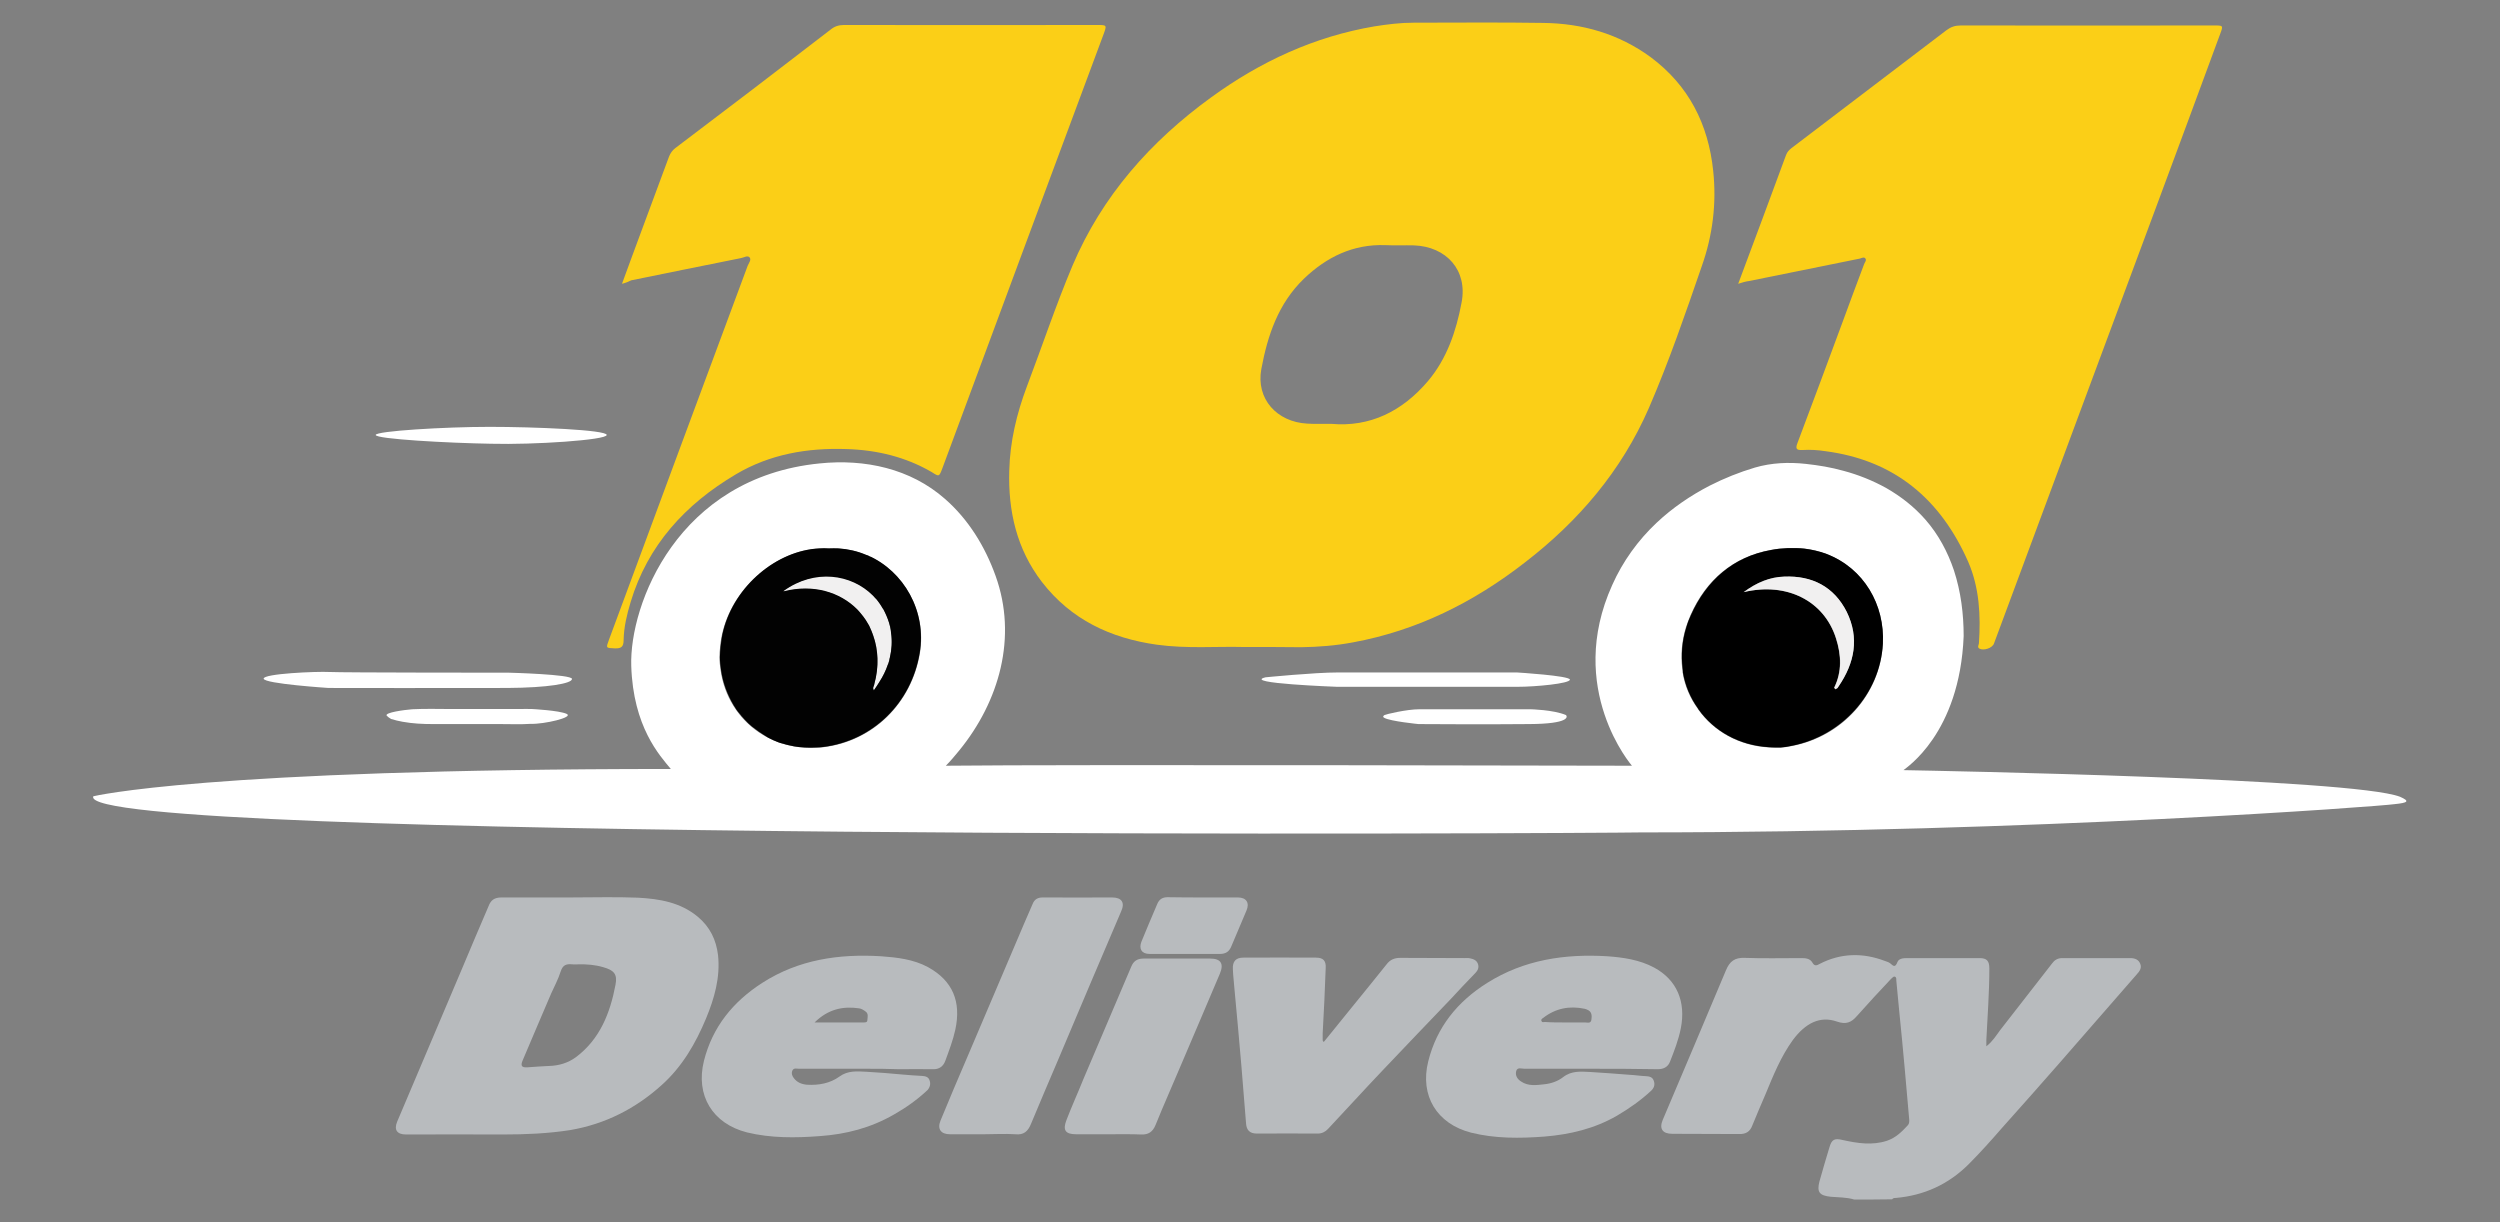 <?xml version="1.0" encoding="utf-8"?>
<!-- Generator: Adobe Illustrator 25.0.0, SVG Export Plug-In . SVG Version: 6.00 Build 0)  -->
<svg version="1.1" id="Layer_1" xmlns="http://www.w3.org/2000/svg" xmlns:xlink="http://www.w3.org/1999/xlink" x="0px" y="0px"
	 viewBox="0 0 1080 528" style="enable-background:new 0 0 1080 528;" xml:space="preserve">
<rect x="0" y="0" width="1080" height="528" fill="#808080" stroke="none"/>
<style type="text/css">
	.st0{fill:#FFFFFF;}
	.st1{fill:#B8BBBE;}
	.st2{fill:#FBCF17;}
	.st3{fill:#F1F0F0;}
	.st4{fill:#020202;}
</style>
<g>
	<path id="XMLID_71_" class="st0" d="M162.3,187.9c0-1.7,29.9-3.5,49.2-3.5s50.6,1.3,50.6,3.5s-31.6,4.3-49.9,3.8
		C194,191.4,162.3,189.7,162.3,187.9z"/>
	<path id="XMLID_70_" class="st0" d="M113.9,293.2c-0.3-2.2,22.9-3.2,28.4-2.9c5.4,0.3,77.5,0.3,77.5,0.3s27.3,0.7,27.3,2.7
		c0,2-10.5,3.8-27.9,3.9s-77.3,0-77.3,0S114.2,295.4,113.9,293.2z"/>
	<path id="XMLID_69_" class="st0" d="M167,309.1c-0.6-1.3,7.4-2.4,11.1-2.7c5.7-0.3,11.5-0.1,17.1-0.1c5.2,0,10.5,0,15.7,0
		c4.5,0,8.9,0,13.4,0c1.9,0,3.7-0.1,5.6,0c0,0,11.7,0.6,14.9,2.1c3.2,1.5-9.8,4.5-15.5,4.3c-4.4,0.3-8.9,0.1-13.4,0.1
		c-7.1,0-14.2,0-21.3,0c-2.5,0-5,0-7.5,0c-4.5,0-8.8-0.2-13.2-1c-1.6-0.3-3.4-0.7-5-1.2C169,310.5,168,310.2,167,309.1z"/>
	<path id="XMLID_68_" class="st0" d="M598.1,308.9c0.5-0.3,9.5-2.5,15.1-2.5c5.6,0,48,0,48,0s9.8,0.2,15.3,2.5
		c0.7,0.7,1.6,3.8-15.9,3.9c-17.5,0.2-47.8,0-47.8,0s-12.2-1.2-14.8-2.7C597.2,309.7,597.6,309.2,598.1,308.9z"/>
	<path id="XMLID_67_" class="st0" d="M546.7,292.6c0,0,21.1-2.1,31.3-2.1c10.2,0,77.3,0,77.3,0s22.9,1.4,22.9,3.1
		c0,1.7-14.8,3.1-22.7,3.1s-77.9,0-77.9,0S536.2,295.2,546.7,292.6z"/>
	<path id="XMLID_60_" class="st0" d="M1036.8,344.2c-20.6-7.9-199.1-11.2-214.5-11.5c0.9-0.9,24.3-15.6,26-57.9
		c0-9.6-1.2-19.2-4.2-28.4c-2.7-8-6.7-15.5-12.3-21.9c-4.9-5.6-10.7-10.1-17-13.7c-5.8-3.2-12-5.7-18.4-7.4
		c-5.3-1.5-10.8-2.4-16.3-3c-7.4-0.8-14.8-0.5-22,1.6c-6.7,2-13.2,4.6-19.5,7.8c-8.3,4.3-16.1,9.6-22.9,16
		c-8.1,7.6-14.7,16.8-19.2,26.9c-20.3,44.9,8.5,78.1,8.5,78.1s-244.9-0.6-296.4,0c2.1-2.1,3.9-4.3,5.8-6.6
		c17.3-21.2,25.2-49,15.7-75.4c-4.5-12.6-11.7-24.4-21.9-33.3c-14.9-13.1-34.6-17.3-54.1-15.3c-61.4,6.1-82.2,61-81.4,87.4
		c0.8,26.4,12.3,38.8,17.1,44.6c-201.7,0-249.5,11.8-249.5,11.8c-8.6,19.6,651,16,668.8,15.6c169.8,0,319.5-11.3,325.3-12.2
		C1040.4,346.8,1041.1,346.1,1036.8,344.2z M397.4,282.2c-3.6,21.5-20.1,38-41.7,40.6c-0.9,0.1-1.9,0.2-2.8,0.2
		c-1.7,0.1-3.5,0.1-5.2,0c-13-0.8-24.4-7.5-31-18.3l0,0c-2.7-4.4-4.6-9.5-5.4-15.1c-0.3-2-0.5-3.8-0.5-5.7c0-1.5,0.1-3,0.3-4.6
		c0.2-2.3,0.6-4.6,1.2-6.9c5.1-19.5,23.4-34.6,41.6-35.4c1.4-0.1,2.8,0,4.2,0c1.4-0.1,2.8-0.1,4.2,0c4.2,0.2,8.2,1.2,11.9,2.8
		c0.3,0.1,0.6,0.2,0.8,0.3C390.4,246.8,400.4,264,397.4,282.2z M813.4,278.2c-1.2,21.9-17.7,40.1-39.4,44.1
		c-1.6,0.3-3.2,0.6-4.7,0.7c-0.7,0-1.3,0-1.9,0c-0.2,0-0.5,0-0.6,0c-0.8,0-1.7,0-2.5-0.1c-13.2-0.7-24-7.1-30.6-16.3
		c-0.1-0.1-0.2-0.3-0.3-0.5c-3.2-4.4-5.6-9.7-6.5-15.6v-0.1c0-0.1,0-0.2,0-0.2V290c0-0.5-0.1-0.8-0.2-1.3
		c-0.7-5.7-0.2-11.7,1.6-17.7l0,0c0.6-1.7,1.2-3.5,2-5.3c6.7-15.1,18.3-25.1,34.6-28.1c2.4-0.5,4.9-0.7,7.1-0.8
		c1.4-0.1,2.8-0.1,4.1,0c4.5,0.1,8.7,1,12.5,2.4c0.1,0,0.3,0.1,0.5,0.2C805.2,245.5,814.3,261.3,813.4,278.2z"/>
	<path id="XMLID_59_" class="st1" d="M801,518.2c-3.2-1-6.7-0.9-10.1-1.2c-4.9-0.5-6.1-2-4.9-6.6c1.4-5,2.8-9.8,4.3-14.7
		c1-3.5,2.2-4.1,5.8-3.2c6.4,1.4,12.7,2.4,19.1,0.3c3.8-1.3,6.4-3.9,8.9-6.6c0.7-0.7,0.7-1.5,0.7-2.3c-0.7-7.5-1.3-15.2-2-22.7
		c-0.7-8-1.5-16-2.3-24c-0.5-4.5-0.8-9.1-1.3-13.7c0-0.6,0.1-1.4-0.7-1.6c-0.7-0.1-1,0.6-1.5,0.9c-5,5.3-10,10.7-14.8,16.1
		c-2.4,2.8-4.7,3.8-8.7,2.4c-7.2-2.5-13.5,0.6-19,8c-5.2,7.2-8.5,15.4-11.8,23.4c-2,4.5-3.8,9-5.7,13.5c-1,2.7-2.8,3.8-5.8,3.7
		c-9.6-0.1-19.2,0-28.8-0.1c-4.2,0-5.7-2.2-4.1-6c9.1-21.5,18.3-43.1,27.3-64.6c1.6-3.9,3.8-5.6,8.2-5.4c8,0.3,16.1,0.1,24.2,0.1
		c2,0,3.9,0.1,5,2c0.9,1.6,1.9,1.2,3.1,0.5c9.1-4.7,18.6-4.9,28.1-1.3c0.8,0.3,1.6,0.5,2.3,1c1.4,1.2,2.2,2.1,3.2-0.5
		c0.6-1.5,2.4-1.7,4.1-1.7c10.4,0,21,0,31.4,0c3.1,0,4.2,1.2,4.2,4.5c0,10.3-0.8,20.6-1.3,30.9c0,0.7,0,1.5,0,2.7
		c2.7-2.1,4.2-4.6,5.9-6.9c7.5-9.6,14.9-19.2,22.5-28.9c1-1.4,2.4-2.3,4.3-2.3c9.8,0,19.7,0,29.5,0c1.9,0,3.6,0.6,4.3,2.5
		c0.7,1.7-0.2,3.1-1.5,4.5c-11.1,12.7-22.2,25.5-33.3,38.2c-8.2,9.4-16.4,18.6-24.7,27.9c-4.7,5.4-9.5,10.8-14.6,15.9
		c-8.7,8.7-19.2,13.5-31.4,14.6c-0.6,0-1.3,0-1.7,0.6C811.9,518.2,806.5,518.2,801,518.2z"/>
	<path id="XMLID_56_" class="st2" d="M536.9,279.5c-11-0.3-24.2,0.8-37.2-1c-19.9-2.8-37-10.8-49.6-27.1
		c-10.9-14.2-14.6-30.6-14.1-48c0.3-12.6,3.2-24.7,7.6-36.4c6.6-17.4,12.5-35.1,19.7-52.2C476.1,84.6,497.1,61,523.3,42
		c21.2-15.4,44.5-26.2,70.4-30.6c5.7-0.9,11.3-1.6,17.1-1.6c18.6,0,37.3-0.2,55.9,0.1c16.9,0.2,32.6,4.7,46.4,14.8
		c16.4,12.2,24.9,28.9,27,49.1c1.5,14-0.2,27.8-4.9,41.1c-7.1,20.6-14.2,41.3-22.9,61.4c-11.8,27.1-30.4,48.9-53.7,66.8
		c-22,17.1-46.4,29.3-74.1,34.4c-7.4,1.4-14.9,2-22.5,2.1C554.4,279.5,546.8,279.5,536.9,279.5z M575.1,183.1
		c16.7,1.5,30.7-5.4,41.8-18.5c8.2-9.7,12.2-21.6,14.5-33.9c2.7-13.9-6.5-24.2-20.6-24.7c-4.1-0.1-8.1,0.1-12.3-0.1
		c-13.9-0.5-25.4,5.1-35.2,14.5c-11.1,10.7-15.7,24.5-18.4,39c-2.4,12.9,6.7,22.9,19.8,23.6C568,183.2,571.1,183.1,575.1,183.1z"/>
	<path id="XMLID_55_" class="st2" d="M750.9,122.6c7.1-18.9,13.9-37.3,20.7-55.7c0.5-1.3,1.3-2.1,2.3-2.9
		c22.3-17,44.6-33.9,66.9-50.9c2-1.5,3.8-2.1,6.3-2.1c36.5,0.1,73.1,0,109.5,0c3.8,0,3.9,0,2.5,3.7C941,63.9,922.7,113,904.4,162.2
		c-14.4,38.6-28.6,77.2-43,115.8c-0.7,2-4.5,3.2-6.3,2.2c-1-0.6-0.3-1.5-0.2-2.3c0.8-12,0.2-24-4.6-35.1
		c-11.9-27.1-31.8-44-61.8-47.9c-3.2-0.5-6.5-0.7-9.7-0.5c-2.4,0.1-3.4-0.2-2.3-3c6.6-17.4,13-34.8,19.5-52.3
		c3.1-8.3,6.1-16.7,9.3-25c0.3-0.8,1.2-1.7,0.5-2.5c-0.6-0.7-1.6-0.1-2.3,0.1c-16,3.2-32,6.5-47.9,9.7
		C754.1,121.6,752.7,122,750.9,122.6z"/>
	<path id="XMLID_54_" class="st2" d="M268.7,122.6c2.8-7.6,5.4-14.8,8.1-22c4.1-11,8.1-21.9,12.2-32.9c0.6-1.5,1.4-2.7,2.7-3.7
		c22.5-17,44.8-34,67.1-51.2c1.7-1.4,3.5-2,5.7-2c36.5,0.1,73.1,0,109.5,0c4.2,0,4.2,0,2.7,4.1c-11.5,30.8-22.9,61.7-34.4,92.5
		c-11.7,31.6-23.5,63.3-35.2,94.9c-1.4,3.7-1.4,3.7-4.5,1.7c-11.3-6.6-23.7-9.6-36.8-10c-17-0.6-33.2,2.2-47.9,10.9
		c-21.8,12.9-38.1,30.6-45.5,55.3c-1.6,5.3-2.9,10.8-3,16.3c0,2.9-1,3.7-3.8,3.6c-3.9-0.2-3.9,0-2.5-3.8
		c19.9-53.8,39.9-107.7,59.9-161.5c0.5-1.2,1.6-2.5,0.9-3.5c-0.9-1.2-2.5,0-3.8,0.2c-15.7,3.1-31.5,6.4-47.4,9.6
		C271.5,121.7,270.3,122.2,268.7,122.6z"/>
	<path id="XMLID_51_" class="st1" d="M246.4,387.7c9.7,0,19.5-0.3,29.2,0.1c9.3,0.5,18.3,2,25.8,8.2c5.3,4.4,8,10,8.8,16.7
		c1,9.6-1.6,18.6-5.2,27.3c-4.5,10.8-10.3,20.8-19.1,28.7c-11.3,10.2-24.4,16.9-39.6,19.5c-9.6,1.5-19.3,1.9-29.1,1.9
		c-13.9-0.1-27.8,0-41.8,0c-3.9,0-5.3-2-3.8-5.6c9.3-21.9,18.6-43.9,27.9-65.8c3.8-9,7.6-18.1,11.5-27.1c1-2.7,2.5-3.9,5.7-3.9
		C226.5,387.7,236.5,387.7,246.4,387.7L246.4,387.7z M249.8,416.6c-0.8,0-1.7,0.1-2.5,0c-2.7-0.3-4.2,0.3-5.1,3.1
		c-1,3.2-2.7,6.4-4.1,9.5c-4.2,9.7-8.2,19.3-12.4,29.1c-0.9,2.2-0.2,2.9,2,2.8c3.1-0.2,6.3-0.5,9.4-0.6c4.3-0.1,8.3-1.3,11.7-3.8
		c10.4-7.8,14.8-19.1,17.1-31.3c0.9-4.6-0.7-6.3-5.4-7.6C257.1,416.8,253.5,416.5,249.8,416.6z"/>
	<path id="XMLID_48_" class="st1" d="M373.9,461.7c-9.6,0-19.2,0-28.8,0c-0.9,0-2.2-0.5-2.8,0.8c-0.5,1.2-0.1,2.3,0.6,3.2
		c1.4,1.9,3.4,2.7,5.7,2.9c5.1,0.3,10-0.6,14-3.5c3.7-2.7,7.6-2.3,11.7-2.1c5.2,0.3,10.4,0.7,15.6,1.2c2.8,0.2,5.6,0.5,8.5,0.6
		c1.5,0.1,2.8,0.5,3.2,2c0.5,1.4,0.2,2.8-0.9,4.1c-4.4,4.1-9.1,7.5-14.4,10.5c-10,5.8-20.7,8.6-32.2,9.4
		c-10.5,0.8-21.1,0.9-31.4-1.6c-14.9-3.8-22.3-16-18.6-30.9c3.7-14.7,12.6-25.6,25.2-33.7c15.7-10.1,33.2-12.6,51.3-11.5
		c6.9,0.5,14,1.3,20.3,4.7c10.7,5.9,14.4,14.9,11.8,27c-1,4.6-2.7,9-4.3,13.4c-0.9,2.5-2.7,3.8-5.4,3.7c-4.9-0.1-9.8,0-14.7,0
		C383.5,461.7,378.8,461.7,373.9,461.7z M351.9,441.7c7.6,0,14.4,0,21.2,0c0.7,0,1.6,0,1.6-1c0.1-1.3,0.5-2.7-0.6-3.6
		c-0.9-0.7-2-1.4-3-1.5C364.2,434.6,357.8,435.9,351.9,441.7z"/>
	<path id="XMLID_45_" class="st1" d="M686.7,461.7c-9.4,0-18.9,0-28.2,0c-1.2,0-3-0.8-3.5,1c-0.5,1.9,0.5,3.5,2.1,4.5
		c3.1,2.1,6.6,1.6,10.1,1.2c2.9-0.3,5.8-1.3,8.1-3.1c3.6-2.8,7.6-2.4,11.7-2.2c5.7,0.3,11.2,0.8,16.8,1.2c2.4,0.1,4.7,0.5,7.2,0.6
		c1.5,0.1,2.8,0.3,3.4,1.9c0.6,1.6,0.3,3-1,4.3c-4.5,4.2-9.6,7.8-14.9,10.9c-9.7,5.6-20.3,8.1-31.3,9c-10.7,0.8-21.3,0.9-31.7-1.7
		c-14.8-3.8-22.2-16-18.5-30.8s12.6-25.8,25.5-33.9c15.9-10,33.5-12.6,51.8-11.5c6.9,0.5,14,1.5,20.3,4.9
		c9.8,5.3,13.8,14.7,11.5,26.3c-1,5-2.8,9.6-4.6,14.2c-0.9,2.5-2.9,3.4-5.4,3.4C706,461.7,696.3,461.7,686.7,461.7z M676.3,441.7
		c2.8,0,5.7,0,8.5,0c1,0,2.5,0.6,2.7-1.3c0.2-1.5,0.2-3-1.2-3.9c-0.5-0.3-1.2-0.6-1.7-0.7c-6.6-1.4-12.6-0.2-17.9,3.9
		c-0.5,0.3-1.2,0.8-0.7,1.5c0.2,0.6,0.9,0.3,1.4,0.3C670.2,441.7,673.3,441.7,676.3,441.7z"/>
	<path id="XMLID_72_" d="M789.1,239.3c-0.1-0.1-0.3-0.1-0.5-0.2c-2.9-1-5.9-1.7-9.1-2.1l0,0c-1-0.1-2.2-0.2-3.2-0.2
		c-1.3,0-2.7,0-4.1,0c-2.3,0.1-4.6,0.3-7.1,0.8c-16.3,2.9-27.9,13.1-34.6,28.1c-0.8,1.7-1.5,3.5-2,5.3l0,0c-1.9,6-2.3,12-1.6,17.7
		c0,0.5,0.1,0.9,0.1,1.3v0.1c0,0.1,0,0.2,0,0.2v0.1c1,5.7,3.2,11,6.5,15.6c0.1,0.1,0.2,0.3,0.3,0.5c6.6,9.3,17.4,15.5,30.4,16.3
		c0.8,0,1.7,0.1,2.5,0.1h0.1c0.2,0,0.3,0,0.6,0c0.6,0,1.2,0,1.9,0c1.5-0.1,3-0.3,4.7-0.7c21.5-4.2,38.2-22.3,39.4-44.1
		C814.3,261.3,805.2,245.5,789.1,239.3z M753.2,255.8c5.7-4.2,11.3-6.5,17.5-6.7c12-0.5,21.5,4.3,27,15.2
		c5.7,11.2,3.5,22.1-3.5,32.2c-0.3,0.5-0.7,1.2-1.3,1v0.1c0,0.1-0.1,0.1-0.1,0.2c-0.1-0.2-0.3-0.5-0.5-0.7l0,0l0,0l0,0
		c3.4-6.9,3.1-14.1,0.8-21.3C788,259.6,772,251.4,753.2,255.8z"/>
	<path id="XMLID_35_" class="st1" d="M571.9,450.1c3.9-4.9,8-9.8,11.9-14.7c5.1-6.3,10.2-12.5,15.2-18.8c1.5-2,3.4-2.8,5.9-2.8
		c9.1,0.1,18.4,0,27.7,0.1c0.8,0,1.7-0.1,2.5,0.1c1.5,0.3,2.9,0.9,3.4,2.5c0.5,1.5-0.1,2.8-1.2,3.9c-3.6,3.7-7.1,7.4-10.5,11.1
		c-9.8,10.3-19.8,20.6-29.6,31c-7.9,8.3-15.6,16.8-23.5,25.2c-1.2,1.3-2.7,2-4.4,2c-8.8,0-17.6-0.1-26.4,0c-3.1,0-4.4-1.6-4.6-4.3
		c-0.7-8.2-1.3-16.4-2-24.7c-0.9-11.1-2-22.2-3-33.3c-0.2-2.9-0.6-5.8-0.7-8.7c-0.2-3.4,1.3-5,4.5-5c10.4-0.1,21,0,31.4,0
		c3.1,0,4.4,1.3,4.2,4.5c-0.3,9.4-0.8,18.8-1.3,28.1c0,1,0,2.1,0,3.1C571.5,449.9,571.7,450,571.9,450.1z"/>
	<path id="XMLID_34_" class="st1" d="M425.1,490c-4.9,0-9.8,0-14.7,0c-3.9,0-5.6-2.2-4.1-5.9c3.9-9.5,7.9-18.9,11.9-28.2
		c8.1-19,16.2-38.1,24.3-57.1c1.2-2.8,2.4-5.6,3.6-8.3c0.8-2,2.2-2.8,4.4-2.8c10,0.1,19.9,0,29.9,0c4.2,0,5.7,2.2,3.9,6.1
		c-9.1,21.4-18.3,42.8-27.3,64.3c-3.9,9.1-7.8,18.3-11.6,27.4c-1.3,3.2-3.1,4.9-6.8,4.5C434.1,489.7,429.6,490,425.1,490z"/>
	<path id="XMLID_25_" class="st1" d="M479,490c-4.7,0-9.4,0-14.1,0c-4.6,0-5.9-1.7-4.2-6.1c2.3-6,5-11.9,7.4-17.9
		c6.8-16.1,13.8-32.3,20.6-48.4c1-2.5,2.7-3.5,5.3-3.5c9.6,0,19.2,0,28.8,0c4.6,0,6,2.2,4.2,6.5c-5.6,13.3-11.3,26.5-16.9,39.7
		c-3.6,8.6-7.4,17-10.9,25.7c-1.2,2.9-3,4.2-6.1,4.1C488.4,489.9,483.7,490,479,490z"/>
	<path id="XMLID_24_" class="st1" d="M520.1,387.7c4.9,0,9.8,0,14.7,0c3.6,0,5.1,2.3,3.7,5.6c-2.2,5.2-4.4,10.4-6.6,15.6
		c-0.9,2.2-2.4,3.2-4.9,3.2c-10.2,0-20.3,0-30.4,0c-3.4,0-4.7-2.2-3.5-5.3c2.2-5.4,4.5-10.8,6.8-16.2c0.9-2.2,2.4-3.1,4.9-3
		C510.1,387.7,515.2,387.7,520.1,387.7z"/>
	<path id="XMLID_23_" class="st3" d="M377.6,298.2c-0.8-0.9-0.1-1.7,0.1-2.7c6.9-25.6-13.4-46.4-39.2-39.9c0-0.1,0-0.3,0.1-0.5
		c18.8-13.4,41.4-3.7,45.8,15.2c2,8.6,0.3,16.6-4.3,24C379.4,295.7,378.4,297,377.6,298.2L377.6,298.2z"/>
	<path id="XMLID_62_" class="st3" d="M794.3,296.5c-0.3,0.5-0.7,1.2-1.2,1v0.1c0,0.1-0.1,0.1-0.2,0.2c-0.1-0.2-0.3-0.5-0.5-0.7l0,0
		l0,0c3.4-6.9,3.1-14.1,0.8-21.3c-5.1-16.2-21.3-24.5-39.9-20c5.7-4.2,11.3-6.5,17.5-6.7c12-0.5,21.5,4.3,27,15.2
		C803.3,275.6,801.2,286.4,794.3,296.5z"/>
	<path id="XMLID_40_" class="st3" d="M792.3,297.2C792.3,297.2,792.3,297.1,792.3,297.2L792.3,297.2
		C792.3,297.1,792.3,297.1,792.3,297.2C792.3,297.1,792.3,297.2,792.3,297.2z"/>
	<path id="XMLID_37_" class="st3" d="M792.3,297.1L792.3,297.1L792.3,297.1L792.3,297.1z"/>
	<path id="XMLID_77_" class="st4" d="M375.1,240c0.3,0.2,0.8,0.3,1.2,0.6C375.9,240.5,375.4,240.2,375.1,240
		c-0.3-0.1-0.7-0.2-0.9-0.3c-3.7-1.6-7.8-2.5-11.9-2.8c-1.4-0.1-2.8,0-4.2,0c-1.4-0.1-2.8-0.1-4.2,0c-18.2,0.9-36.4,16-41.4,35.4
		c-0.6,2.2-0.9,4.5-1.2,6.9c-0.2,1.6-0.2,3.1-0.3,4.6c0,1.9,0.2,3.8,0.5,5.7c0.8,5.6,2.8,10.7,5.4,15.1l0,0c0.8,1.4,1.7,2.7,2.7,3.8
		c0.1,0.2,0.3,0.3,0.5,0.6s0.3,0.5,0.5,0.6c0.8,0.9,1.6,1.9,2.5,2.7c0.3,0.3,0.6,0.6,0.9,0.8c0.3,0.2,0.6,0.6,0.9,0.8
		c1.9,1.5,3.9,2.9,6,4.2c0.2,0.1,0.6,0.3,0.8,0.5c1.5,0.8,3,1.5,4.6,2.1c0.3,0.1,0.6,0.2,0.9,0.3c0.3,0.1,0.8,0.2,1.2,0.3
		c0.3,0.1,0.7,0.2,1,0.3c0.2,0.1,0.6,0.1,0.8,0.2c0.3,0.1,0.6,0.1,0.9,0.2c1.3,0.3,2.7,0.6,3.9,0.7c0.5,0,0.8,0.1,1.3,0.1
		c0.5,0,0.8,0.1,1.3,0.1c1.7,0.1,3.5,0.1,5.2,0c0.9,0,1.9-0.1,2.8-0.2c21.5-2.7,38.1-19,41.7-40.6C400.4,264,390.4,246.8,375.1,240z
		 M338.5,255.4v-0.1l0,0l0,0c13.5-9.7,29.3-7.3,38.6,2c0.6,0.6,1,1.2,1.6,1.7l0,0c0.5,0.6,0.9,1.2,1.4,1.9c0.3,0.5,0.7,1,1,1.6
		c0.1,0.2,0.3,0.5,0.5,0.7c0.2,0.5,0.5,0.9,0.7,1.4c0.9,1.9,1.7,3.9,2.2,6c0.1,0.3,0.1,0.7,0.2,1c0.1,0.5,0.2,0.9,0.2,1.5
		c0,0.1,0,0.2,0,0.2c0.6,3.7,0.3,7.3-0.5,10.8c-0.1,0.3-0.2,0.7-0.2,1c-0.2,0.7-0.3,1.4-0.7,2.1c-0.8,2.4-2,4.9-3.5,7.2
		c-0.8,1.3-1.6,2.5-2.5,3.8l0,0c-0.1-0.1-0.1-0.1-0.1-0.2c-0.1-0.1-0.1-0.1-0.1-0.2c-0.2-0.5-0.1-0.9,0.1-1.3c0-0.1,0.1-0.3,0.2-0.5
		c0-0.1,0.1-0.2,0.1-0.5c2.1-7.5,1.7-14.8-0.5-21c-0.2-0.6-0.5-1.3-0.7-1.9c-0.3-0.8-0.7-1.5-1-2.3l0,0c-0.5-0.9-1-1.7-1.5-2.5
		c-0.7-1-1.4-2-2.2-2.9c-0.5-0.6-1-1.2-1.5-1.7c-7.4-7.4-18.9-11-31.6-7.8l0,0C338.5,255.5,338.5,255.5,338.5,255.4z"/>
</g>
</svg>
